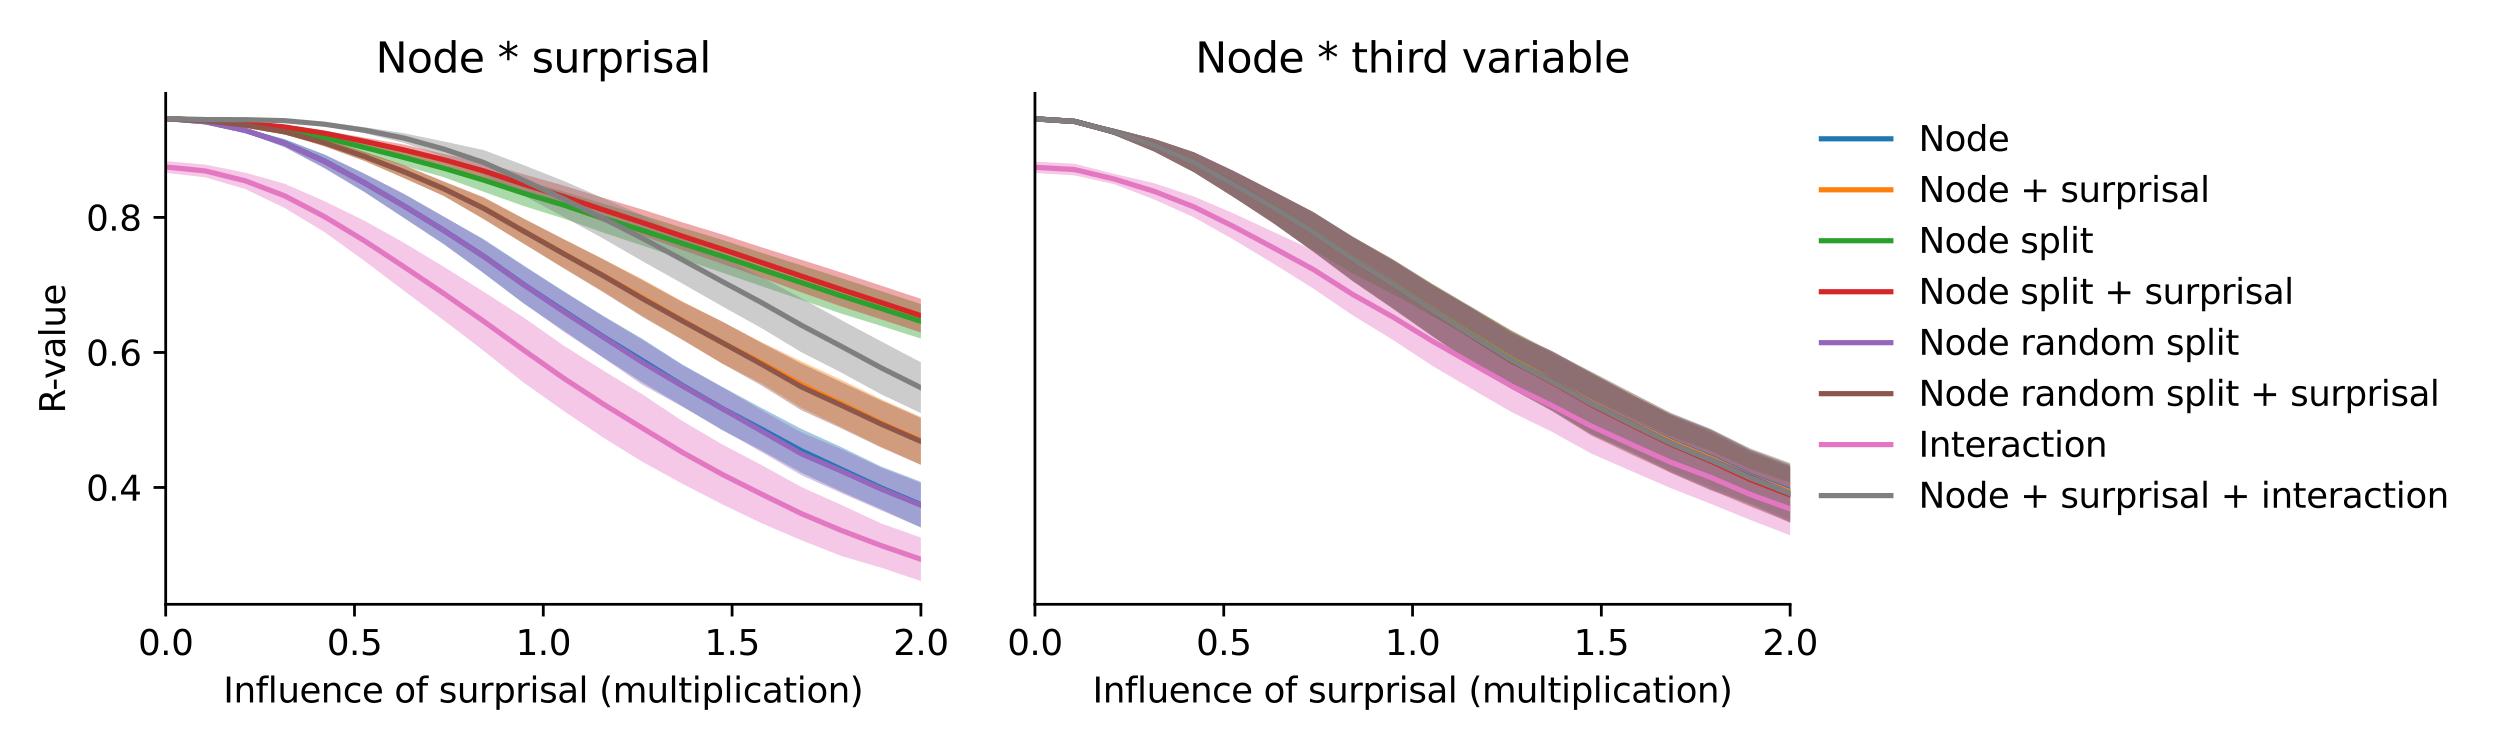 <?xml version="1.0" encoding="utf-8" standalone="no"?>
<!DOCTYPE svg PUBLIC "-//W3C//DTD SVG 1.1//EN"
  "http://www.w3.org/Graphics/SVG/1.1/DTD/svg11.dtd">
<svg xmlns:xlink="http://www.w3.org/1999/xlink" width="720pt" height="216pt" viewBox="0 0 720 216" xmlns="http://www.w3.org/2000/svg" version="1.1">
 <defs>
  <style type="text/css">*{stroke-linejoin: round; stroke-linecap: butt}</style>
 </defs>
 <g id="figure_1">
  <g id="patch_1">
   <path d="M 0 216 
L 720 216 
L 720 0 
L 0 0 
z
" style="fill: #ffffff"/>
  </g>
  <g id="axes_1">
   <g id="patch_2">
    <path d="M 47.72 174.04 
L 265.215 174.04 
L 265.215 26.88 
L 47.72 26.88 
z
" style="fill: #ffffff"/>
   </g>
   <g id="PolyCollection_1">
    <path d="M 47.72 33.569 
L 47.72 34.68 
L 59.167 35.55 
L 70.614 38.133 
L 82.061 42.4 
L 93.508 48.373 
L 104.956 55.27 
L 116.403 62.758 
L 127.85 70.281 
L 139.297 78.708 
L 150.744 87.369 
L 162.191 95.101 
L 173.638 102.91 
L 185.085 110.183 
L 196.532 117 
L 207.979 123.884 
L 219.427 129.781 
L 230.874 136.161 
L 242.321 141.571 
L 253.768 146.663 
L 265.215 151.927 
L 265.215 138.745 
L 265.215 138.745 
L 253.768 134.369 
L 242.321 128.771 
L 230.874 123.568 
L 219.427 117.55 
L 207.979 111.383 
L 196.532 104.992 
L 185.085 97.624 
L 173.638 90.904 
L 162.191 83.788 
L 150.744 76.39 
L 139.297 68.875 
L 127.85 62.45 
L 116.403 55.915 
L 104.956 50.02 
L 93.508 44.531 
L 82.061 40.119 
L 70.614 36.99 
L 59.167 34.574 
L 47.72 33.569 
z
" clip-path="url(#pae48735b3a)" style="fill: #1f77b4; fill-opacity: 0.4"/>
   </g>
   <g id="PolyCollection_2">
    <path d="M 47.72 33.577 
L 47.72 34.69 
L 59.167 35.281 
L 70.614 36.577 
L 82.061 38.618 
L 93.508 42.141 
L 104.956 46.322 
L 116.403 51.289 
L 127.85 56.446 
L 139.297 63.107 
L 150.744 70.079 
L 162.191 77.094 
L 173.638 83.94 
L 185.085 91.063 
L 196.532 97.778 
L 207.979 104.694 
L 219.427 110.517 
L 230.874 117.504 
L 242.321 123.081 
L 253.768 128.688 
L 265.215 133.812 
L 265.215 120.077 
L 265.215 120.077 
L 253.768 114.973 
L 242.321 109.417 
L 230.874 104.101 
L 219.427 98.568 
L 207.979 92.623 
L 196.532 86.775 
L 185.085 80.426 
L 173.638 74.587 
L 162.191 68.778 
L 150.744 62.917 
L 139.297 56.781 
L 127.85 52.298 
L 116.403 47.624 
L 104.956 43.735 
L 93.508 40.053 
L 82.061 37.35 
L 70.614 35.439 
L 59.167 34.233 
L 47.72 33.577 
z
" clip-path="url(#pae48735b3a)" style="fill: #ff7f0e; fill-opacity: 0.4"/>
   </g>
   <g id="PolyCollection_3">
    <path d="M 47.72 33.575 
L 47.72 34.696 
L 59.167 35.358 
L 70.614 36.383 
L 82.061 38.205 
L 93.508 40.675 
L 104.956 44.215 
L 116.403 47.762 
L 127.85 51.05 
L 139.297 55.234 
L 150.744 59.315 
L 162.191 62.897 
L 173.638 66.968 
L 185.085 70.776 
L 196.532 74.657 
L 207.979 78.513 
L 219.427 82.464 
L 230.874 86.38 
L 242.321 90.334 
L 253.768 93.861 
L 265.215 97.52 
L 265.215 87.56 
L 265.215 87.56 
L 253.768 83.841 
L 242.321 80.114 
L 230.874 76.451 
L 219.427 72.834 
L 207.979 69.056 
L 196.532 65.606 
L 185.085 61.979 
L 173.638 58.641 
L 162.191 55.131 
L 150.744 51.957 
L 139.297 48.507 
L 127.85 45.876 
L 116.403 42.966 
L 104.956 40.726 
L 93.508 38.644 
L 82.061 36.623 
L 70.614 35.462 
L 59.167 34.346 
L 47.72 33.575 
z
" clip-path="url(#pae48735b3a)" style="fill: #2ca02c; fill-opacity: 0.4"/>
   </g>
   <g id="PolyCollection_4">
    <path d="M 47.72 33.583 
L 47.72 34.706 
L 59.167 35.25 
L 70.614 35.94 
L 82.061 37.14 
L 93.508 39.122 
L 104.956 41.804 
L 116.403 44.79 
L 127.85 47.67 
L 139.297 51.702 
L 150.744 55.944 
L 162.191 59.717 
L 173.638 63.842 
L 185.085 67.909 
L 196.532 72.021 
L 207.979 76.001 
L 219.427 80.011 
L 230.874 84.239 
L 242.321 88.279 
L 253.768 91.995 
L 265.215 95.769 
L 265.215 86.061 
L 265.215 86.061 
L 253.768 82.256 
L 242.321 78.485 
L 230.874 74.841 
L 219.427 71.26 
L 207.979 67.517 
L 196.532 64.039 
L 185.085 60.365 
L 173.638 56.958 
L 162.191 53.422 
L 150.744 50.177 
L 139.297 46.758 
L 127.85 44.358 
L 116.403 41.628 
L 104.956 39.642 
L 93.508 37.636 
L 82.061 35.997 
L 70.614 35.02 
L 59.167 34.201 
L 47.72 33.583 
z
" clip-path="url(#pae48735b3a)" style="fill: #d62728; fill-opacity: 0.4"/>
   </g>
   <g id="PolyCollection_5">
    <path d="M 47.72 33.579 
L 47.72 34.686 
L 59.167 35.566 
L 70.614 38.141 
L 82.061 42.415 
L 93.508 48.552 
L 104.956 55.305 
L 116.403 62.861 
L 127.85 70.405 
L 139.297 78.62 
L 150.744 87.26 
L 162.191 95.436 
L 173.638 102.999 
L 185.085 110.872 
L 196.532 117.144 
L 207.979 123.756 
L 219.427 130.264 
L 230.874 136.886 
L 242.321 142.015 
L 253.768 147.011 
L 265.215 151.894 
L 265.215 139.11 
L 265.215 139.11 
L 253.768 134.683 
L 242.321 129.351 
L 230.874 124.576 
L 219.427 118.18 
L 207.979 111.51 
L 196.532 105.17 
L 185.085 97.919 
L 173.638 91.086 
L 162.191 83.899 
L 150.744 76.628 
L 139.297 69.095 
L 127.85 62.37 
L 116.403 55.862 
L 104.956 50.032 
L 93.508 44.582 
L 82.061 40.146 
L 70.614 36.989 
L 59.167 34.61 
L 47.72 33.579 
z
" clip-path="url(#pae48735b3a)" style="fill: #9467bd; fill-opacity: 0.4"/>
   </g>
   <g id="PolyCollection_6">
    <path d="M 47.72 33.588 
L 47.72 34.697 
L 59.167 35.294 
L 70.614 36.59 
L 82.061 38.619 
L 93.508 42.208 
L 104.956 46.359 
L 116.403 51.35 
L 127.85 56.466 
L 139.297 63.118 
L 150.744 70.181 
L 162.191 77.193 
L 173.638 84.119 
L 185.085 91.32 
L 196.532 97.889 
L 207.979 104.716 
L 219.427 111.1 
L 230.874 118.2 
L 242.321 123.402 
L 253.768 128.909 
L 265.215 133.899 
L 265.215 120.368 
L 265.215 120.368 
L 253.768 115.362 
L 242.321 110.078 
L 230.874 104.741 
L 219.427 98.805 
L 207.979 92.603 
L 196.532 86.989 
L 185.085 80.738 
L 173.638 74.626 
L 162.191 68.833 
L 150.744 62.933 
L 139.297 56.898 
L 127.85 52.297 
L 116.403 47.604 
L 104.956 43.755 
L 93.508 40.079 
L 82.061 37.367 
L 70.614 35.467 
L 59.167 34.266 
L 47.72 33.588 
z
" clip-path="url(#pae48735b3a)" style="fill: #8c564b; fill-opacity: 0.4"/>
   </g>
   <g id="PolyCollection_7">
    <path d="M 47.72 46.407 
L 47.72 49.78 
L 59.167 51.086 
L 70.614 54.43 
L 82.061 59.943 
L 93.508 66.881 
L 104.956 75.13 
L 116.403 83.79 
L 127.85 92.278 
L 139.297 101.029 
L 150.744 110.139 
L 162.191 118.245 
L 173.638 125.959 
L 185.085 133.054 
L 196.532 139.325 
L 207.979 145.233 
L 219.427 150.73 
L 230.874 155.634 
L 242.321 160.133 
L 253.768 163.499 
L 265.215 167.351 
L 265.215 154.818 
L 265.215 154.818 
L 253.768 150.757 
L 242.321 145.426 
L 230.874 140.296 
L 219.427 133.995 
L 207.979 127.984 
L 196.532 121.259 
L 185.085 113.618 
L 173.638 106.66 
L 162.191 99.43 
L 150.744 91.412 
L 139.297 84.018 
L 127.85 76.859 
L 116.403 69.963 
L 104.956 63.571 
L 93.508 57.972 
L 82.061 52.951 
L 70.614 49.727 
L 59.167 47.413 
L 47.72 46.407 
z
" clip-path="url(#pae48735b3a)" style="fill: #e377c2; fill-opacity: 0.4"/>
   </g>
   <g id="PolyCollection_8">
    <path d="M 47.72 33.595 
L 47.72 34.701 
L 59.167 34.976 
L 70.614 34.908 
L 82.061 35.195 
L 93.508 36.334 
L 104.956 38.378 
L 116.403 41.176 
L 127.85 45.166 
L 139.297 50.408 
L 150.744 56.31 
L 162.191 62.387 
L 173.638 68.656 
L 185.085 75.27 
L 196.532 81.672 
L 207.979 88.203 
L 219.427 94.577 
L 230.874 101.491 
L 242.321 107.322 
L 253.768 113.564 
L 265.215 118.981 
L 265.215 104.346 
L 265.215 104.346 
L 253.768 98.31 
L 242.321 92.203 
L 230.874 85.927 
L 219.427 79.836 
L 207.979 73.927 
L 196.532 67.951 
L 185.085 62.075 
L 173.638 57.029 
L 162.191 52.048 
L 150.744 47.528 
L 139.297 43.222 
L 127.85 40.747 
L 116.403 38.386 
L 104.956 36.621 
L 93.508 35.223 
L 82.061 34.325 
L 70.614 34.024 
L 59.167 33.904 
L 47.72 33.595 
z
" clip-path="url(#pae48735b3a)" style="fill: #7f7f7f; fill-opacity: 0.4"/>
   </g>
   <g id="matplotlib.axis_1">
    <g id="xtick_1">
     <g id="line2d_1">
      <defs>
       <path id="mc4e6b51b2f" d="M 0 0 
L 0 3.5 
" style="stroke: #000000; stroke-width: 0.8"/>
      </defs>
      <g>
       <use xlink:href="#mc4e6b51b2f" x="47.72" y="174.04" style="stroke: #000000; stroke-width: 0.8"/>
      </g>
     </g>
     <g id="text_1">
      <!-- 0.0 -->
      <g transform="translate(39.768 188.638)scale(0.1 -0.1)">
       <defs>
        <path id="DejaVuSans-30" d="M 2034 4250 
Q 1547 4250 1301 3770 
Q 1056 3291 1056 2328 
Q 1056 1369 1301 889 
Q 1547 409 2034 409 
Q 2525 409 2770 889 
Q 3016 1369 3016 2328 
Q 3016 3291 2770 3770 
Q 2525 4250 2034 4250 
z
M 2034 4750 
Q 2819 4750 3233 4129 
Q 3647 3509 3647 2328 
Q 3647 1150 3233 529 
Q 2819 -91 2034 -91 
Q 1250 -91 836 529 
Q 422 1150 422 2328 
Q 422 3509 836 4129 
Q 1250 4750 2034 4750 
z
" transform="scale(0.016)"/>
        <path id="DejaVuSans-2e" d="M 684 794 
L 1344 794 
L 1344 0 
L 684 0 
L 684 794 
z
" transform="scale(0.016)"/>
       </defs>
       <use xlink:href="#DejaVuSans-30"/>
       <use xlink:href="#DejaVuSans-2e" x="63.623"/>
       <use xlink:href="#DejaVuSans-30" x="95.41"/>
      </g>
     </g>
    </g>
    <g id="xtick_2">
     <g id="line2d_2">
      <g>
       <use xlink:href="#mc4e6b51b2f" x="102.094" y="174.04" style="stroke: #000000; stroke-width: 0.8"/>
      </g>
     </g>
     <g id="text_2">
      <!-- 0.5 -->
      <g transform="translate(94.142 188.638)scale(0.1 -0.1)">
       <defs>
        <path id="DejaVuSans-35" d="M 691 4666 
L 3169 4666 
L 3169 4134 
L 1269 4134 
L 1269 2991 
Q 1406 3038 1543 3061 
Q 1681 3084 1819 3084 
Q 2600 3084 3056 2656 
Q 3513 2228 3513 1497 
Q 3513 744 3044 326 
Q 2575 -91 1722 -91 
Q 1428 -91 1123 -41 
Q 819 9 494 109 
L 494 744 
Q 775 591 1075 516 
Q 1375 441 1709 441 
Q 2250 441 2565 725 
Q 2881 1009 2881 1497 
Q 2881 1984 2565 2268 
Q 2250 2553 1709 2553 
Q 1456 2553 1204 2497 
Q 953 2441 691 2322 
L 691 4666 
z
" transform="scale(0.016)"/>
       </defs>
       <use xlink:href="#DejaVuSans-30"/>
       <use xlink:href="#DejaVuSans-2e" x="63.623"/>
       <use xlink:href="#DejaVuSans-35" x="95.41"/>
      </g>
     </g>
    </g>
    <g id="xtick_3">
     <g id="line2d_3">
      <g>
       <use xlink:href="#mc4e6b51b2f" x="156.468" y="174.04" style="stroke: #000000; stroke-width: 0.8"/>
      </g>
     </g>
     <g id="text_3">
      <!-- 1.0 -->
      <g transform="translate(148.516 188.638)scale(0.1 -0.1)">
       <defs>
        <path id="DejaVuSans-31" d="M 794 531 
L 1825 531 
L 1825 4091 
L 703 3866 
L 703 4441 
L 1819 4666 
L 2450 4666 
L 2450 531 
L 3481 531 
L 3481 0 
L 794 0 
L 794 531 
z
" transform="scale(0.016)"/>
       </defs>
       <use xlink:href="#DejaVuSans-31"/>
       <use xlink:href="#DejaVuSans-2e" x="63.623"/>
       <use xlink:href="#DejaVuSans-30" x="95.41"/>
      </g>
     </g>
    </g>
    <g id="xtick_4">
     <g id="line2d_4">
      <g>
       <use xlink:href="#mc4e6b51b2f" x="210.841" y="174.04" style="stroke: #000000; stroke-width: 0.8"/>
      </g>
     </g>
     <g id="text_4">
      <!-- 1.5 -->
      <g transform="translate(202.89 188.638)scale(0.1 -0.1)">
       <use xlink:href="#DejaVuSans-31"/>
       <use xlink:href="#DejaVuSans-2e" x="63.623"/>
       <use xlink:href="#DejaVuSans-35" x="95.41"/>
      </g>
     </g>
    </g>
    <g id="xtick_5">
     <g id="line2d_5">
      <g>
       <use xlink:href="#mc4e6b51b2f" x="265.215" y="174.04" style="stroke: #000000; stroke-width: 0.8"/>
      </g>
     </g>
     <g id="text_5">
      <!-- 2.0 -->
      <g transform="translate(257.263 188.638)scale(0.1 -0.1)">
       <defs>
        <path id="DejaVuSans-32" d="M 1228 531 
L 3431 531 
L 3431 0 
L 469 0 
L 469 531 
Q 828 903 1448 1529 
Q 2069 2156 2228 2338 
Q 2531 2678 2651 2914 
Q 2772 3150 2772 3378 
Q 2772 3750 2511 3984 
Q 2250 4219 1831 4219 
Q 1534 4219 1204 4116 
Q 875 4013 500 3803 
L 500 4441 
Q 881 4594 1212 4672 
Q 1544 4750 1819 4750 
Q 2544 4750 2975 4387 
Q 3406 4025 3406 3419 
Q 3406 3131 3298 2873 
Q 3191 2616 2906 2266 
Q 2828 2175 2409 1742 
Q 1991 1309 1228 531 
z
" transform="scale(0.016)"/>
       </defs>
       <use xlink:href="#DejaVuSans-32"/>
       <use xlink:href="#DejaVuSans-2e" x="63.623"/>
       <use xlink:href="#DejaVuSans-30" x="95.41"/>
      </g>
     </g>
    </g>
    <g id="text_6">
     <!-- Influence of surprisal (multiplication) -->
     <g transform="translate(64.321 202.317)scale(0.1 -0.1)">
      <defs>
       <path id="DejaVuSans-49" d="M 628 4666 
L 1259 4666 
L 1259 0 
L 628 0 
L 628 4666 
z
" transform="scale(0.016)"/>
       <path id="DejaVuSans-6e" d="M 3513 2113 
L 3513 0 
L 2938 0 
L 2938 2094 
Q 2938 2591 2744 2837 
Q 2550 3084 2163 3084 
Q 1697 3084 1428 2787 
Q 1159 2491 1159 1978 
L 1159 0 
L 581 0 
L 581 3500 
L 1159 3500 
L 1159 2956 
Q 1366 3272 1645 3428 
Q 1925 3584 2291 3584 
Q 2894 3584 3203 3211 
Q 3513 2838 3513 2113 
z
" transform="scale(0.016)"/>
       <path id="DejaVuSans-66" d="M 2375 4863 
L 2375 4384 
L 1825 4384 
Q 1516 4384 1395 4259 
Q 1275 4134 1275 3809 
L 1275 3500 
L 2222 3500 
L 2222 3053 
L 1275 3053 
L 1275 0 
L 697 0 
L 697 3053 
L 147 3053 
L 147 3500 
L 697 3500 
L 697 3744 
Q 697 4328 969 4595 
Q 1241 4863 1831 4863 
L 2375 4863 
z
" transform="scale(0.016)"/>
       <path id="DejaVuSans-6c" d="M 603 4863 
L 1178 4863 
L 1178 0 
L 603 0 
L 603 4863 
z
" transform="scale(0.016)"/>
       <path id="DejaVuSans-75" d="M 544 1381 
L 544 3500 
L 1119 3500 
L 1119 1403 
Q 1119 906 1312 657 
Q 1506 409 1894 409 
Q 2359 409 2629 706 
Q 2900 1003 2900 1516 
L 2900 3500 
L 3475 3500 
L 3475 0 
L 2900 0 
L 2900 538 
Q 2691 219 2414 64 
Q 2138 -91 1772 -91 
Q 1169 -91 856 284 
Q 544 659 544 1381 
z
M 1991 3584 
L 1991 3584 
z
" transform="scale(0.016)"/>
       <path id="DejaVuSans-65" d="M 3597 1894 
L 3597 1613 
L 953 1613 
Q 991 1019 1311 708 
Q 1631 397 2203 397 
Q 2534 397 2845 478 
Q 3156 559 3463 722 
L 3463 178 
Q 3153 47 2828 -22 
Q 2503 -91 2169 -91 
Q 1331 -91 842 396 
Q 353 884 353 1716 
Q 353 2575 817 3079 
Q 1281 3584 2069 3584 
Q 2775 3584 3186 3129 
Q 3597 2675 3597 1894 
z
M 3022 2063 
Q 3016 2534 2758 2815 
Q 2500 3097 2075 3097 
Q 1594 3097 1305 2825 
Q 1016 2553 972 2059 
L 3022 2063 
z
" transform="scale(0.016)"/>
       <path id="DejaVuSans-63" d="M 3122 3366 
L 3122 2828 
Q 2878 2963 2633 3030 
Q 2388 3097 2138 3097 
Q 1578 3097 1268 2742 
Q 959 2388 959 1747 
Q 959 1106 1268 751 
Q 1578 397 2138 397 
Q 2388 397 2633 464 
Q 2878 531 3122 666 
L 3122 134 
Q 2881 22 2623 -34 
Q 2366 -91 2075 -91 
Q 1284 -91 818 406 
Q 353 903 353 1747 
Q 353 2603 823 3093 
Q 1294 3584 2113 3584 
Q 2378 3584 2631 3529 
Q 2884 3475 3122 3366 
z
" transform="scale(0.016)"/>
       <path id="DejaVuSans-20" transform="scale(0.016)"/>
       <path id="DejaVuSans-6f" d="M 1959 3097 
Q 1497 3097 1228 2736 
Q 959 2375 959 1747 
Q 959 1119 1226 758 
Q 1494 397 1959 397 
Q 2419 397 2687 759 
Q 2956 1122 2956 1747 
Q 2956 2369 2687 2733 
Q 2419 3097 1959 3097 
z
M 1959 3584 
Q 2709 3584 3137 3096 
Q 3566 2609 3566 1747 
Q 3566 888 3137 398 
Q 2709 -91 1959 -91 
Q 1206 -91 779 398 
Q 353 888 353 1747 
Q 353 2609 779 3096 
Q 1206 3584 1959 3584 
z
" transform="scale(0.016)"/>
       <path id="DejaVuSans-73" d="M 2834 3397 
L 2834 2853 
Q 2591 2978 2328 3040 
Q 2066 3103 1784 3103 
Q 1356 3103 1142 2972 
Q 928 2841 928 2578 
Q 928 2378 1081 2264 
Q 1234 2150 1697 2047 
L 1894 2003 
Q 2506 1872 2764 1633 
Q 3022 1394 3022 966 
Q 3022 478 2636 193 
Q 2250 -91 1575 -91 
Q 1294 -91 989 -36 
Q 684 19 347 128 
L 347 722 
Q 666 556 975 473 
Q 1284 391 1588 391 
Q 1994 391 2212 530 
Q 2431 669 2431 922 
Q 2431 1156 2273 1281 
Q 2116 1406 1581 1522 
L 1381 1569 
Q 847 1681 609 1914 
Q 372 2147 372 2553 
Q 372 3047 722 3315 
Q 1072 3584 1716 3584 
Q 2034 3584 2315 3537 
Q 2597 3491 2834 3397 
z
" transform="scale(0.016)"/>
       <path id="DejaVuSans-72" d="M 2631 2963 
Q 2534 3019 2420 3045 
Q 2306 3072 2169 3072 
Q 1681 3072 1420 2755 
Q 1159 2438 1159 1844 
L 1159 0 
L 581 0 
L 581 3500 
L 1159 3500 
L 1159 2956 
Q 1341 3275 1631 3429 
Q 1922 3584 2338 3584 
Q 2397 3584 2469 3576 
Q 2541 3569 2628 3553 
L 2631 2963 
z
" transform="scale(0.016)"/>
       <path id="DejaVuSans-70" d="M 1159 525 
L 1159 -1331 
L 581 -1331 
L 581 3500 
L 1159 3500 
L 1159 2969 
Q 1341 3281 1617 3432 
Q 1894 3584 2278 3584 
Q 2916 3584 3314 3078 
Q 3713 2572 3713 1747 
Q 3713 922 3314 415 
Q 2916 -91 2278 -91 
Q 1894 -91 1617 61 
Q 1341 213 1159 525 
z
M 3116 1747 
Q 3116 2381 2855 2742 
Q 2594 3103 2138 3103 
Q 1681 3103 1420 2742 
Q 1159 2381 1159 1747 
Q 1159 1113 1420 752 
Q 1681 391 2138 391 
Q 2594 391 2855 752 
Q 3116 1113 3116 1747 
z
" transform="scale(0.016)"/>
       <path id="DejaVuSans-69" d="M 603 3500 
L 1178 3500 
L 1178 0 
L 603 0 
L 603 3500 
z
M 603 4863 
L 1178 4863 
L 1178 4134 
L 603 4134 
L 603 4863 
z
" transform="scale(0.016)"/>
       <path id="DejaVuSans-61" d="M 2194 1759 
Q 1497 1759 1228 1600 
Q 959 1441 959 1056 
Q 959 750 1161 570 
Q 1363 391 1709 391 
Q 2188 391 2477 730 
Q 2766 1069 2766 1631 
L 2766 1759 
L 2194 1759 
z
M 3341 1997 
L 3341 0 
L 2766 0 
L 2766 531 
Q 2569 213 2275 61 
Q 1981 -91 1556 -91 
Q 1019 -91 701 211 
Q 384 513 384 1019 
Q 384 1609 779 1909 
Q 1175 2209 1959 2209 
L 2766 2209 
L 2766 2266 
Q 2766 2663 2505 2880 
Q 2244 3097 1772 3097 
Q 1472 3097 1187 3025 
Q 903 2953 641 2809 
L 641 3341 
Q 956 3463 1253 3523 
Q 1550 3584 1831 3584 
Q 2591 3584 2966 3190 
Q 3341 2797 3341 1997 
z
" transform="scale(0.016)"/>
       <path id="DejaVuSans-28" d="M 1984 4856 
Q 1566 4138 1362 3434 
Q 1159 2731 1159 2009 
Q 1159 1288 1364 580 
Q 1569 -128 1984 -844 
L 1484 -844 
Q 1016 -109 783 600 
Q 550 1309 550 2009 
Q 550 2706 781 3412 
Q 1013 4119 1484 4856 
L 1984 4856 
z
" transform="scale(0.016)"/>
       <path id="DejaVuSans-6d" d="M 3328 2828 
Q 3544 3216 3844 3400 
Q 4144 3584 4550 3584 
Q 5097 3584 5394 3201 
Q 5691 2819 5691 2113 
L 5691 0 
L 5113 0 
L 5113 2094 
Q 5113 2597 4934 2840 
Q 4756 3084 4391 3084 
Q 3944 3084 3684 2787 
Q 3425 2491 3425 1978 
L 3425 0 
L 2847 0 
L 2847 2094 
Q 2847 2600 2669 2842 
Q 2491 3084 2119 3084 
Q 1678 3084 1418 2786 
Q 1159 2488 1159 1978 
L 1159 0 
L 581 0 
L 581 3500 
L 1159 3500 
L 1159 2956 
Q 1356 3278 1631 3431 
Q 1906 3584 2284 3584 
Q 2666 3584 2933 3390 
Q 3200 3197 3328 2828 
z
" transform="scale(0.016)"/>
       <path id="DejaVuSans-74" d="M 1172 4494 
L 1172 3500 
L 2356 3500 
L 2356 3053 
L 1172 3053 
L 1172 1153 
Q 1172 725 1289 603 
Q 1406 481 1766 481 
L 2356 481 
L 2356 0 
L 1766 0 
Q 1100 0 847 248 
Q 594 497 594 1153 
L 594 3053 
L 172 3053 
L 172 3500 
L 594 3500 
L 594 4494 
L 1172 4494 
z
" transform="scale(0.016)"/>
       <path id="DejaVuSans-29" d="M 513 4856 
L 1013 4856 
Q 1481 4119 1714 3412 
Q 1947 2706 1947 2009 
Q 1947 1309 1714 600 
Q 1481 -109 1013 -844 
L 513 -844 
Q 928 -128 1133 580 
Q 1338 1288 1338 2009 
Q 1338 2731 1133 3434 
Q 928 4138 513 4856 
z
" transform="scale(0.016)"/>
      </defs>
      <use xlink:href="#DejaVuSans-49"/>
      <use xlink:href="#DejaVuSans-6e" x="29.492"/>
      <use xlink:href="#DejaVuSans-66" x="92.871"/>
      <use xlink:href="#DejaVuSans-6c" x="128.076"/>
      <use xlink:href="#DejaVuSans-75" x="155.859"/>
      <use xlink:href="#DejaVuSans-65" x="219.238"/>
      <use xlink:href="#DejaVuSans-6e" x="280.762"/>
      <use xlink:href="#DejaVuSans-63" x="344.141"/>
      <use xlink:href="#DejaVuSans-65" x="399.121"/>
      <use xlink:href="#DejaVuSans-20" x="460.645"/>
      <use xlink:href="#DejaVuSans-6f" x="492.432"/>
      <use xlink:href="#DejaVuSans-66" x="553.613"/>
      <use xlink:href="#DejaVuSans-20" x="588.818"/>
      <use xlink:href="#DejaVuSans-73" x="620.605"/>
      <use xlink:href="#DejaVuSans-75" x="672.705"/>
      <use xlink:href="#DejaVuSans-72" x="736.084"/>
      <use xlink:href="#DejaVuSans-70" x="777.197"/>
      <use xlink:href="#DejaVuSans-72" x="840.674"/>
      <use xlink:href="#DejaVuSans-69" x="881.787"/>
      <use xlink:href="#DejaVuSans-73" x="909.57"/>
      <use xlink:href="#DejaVuSans-61" x="961.67"/>
      <use xlink:href="#DejaVuSans-6c" x="1022.949"/>
      <use xlink:href="#DejaVuSans-20" x="1050.732"/>
      <use xlink:href="#DejaVuSans-28" x="1082.52"/>
      <use xlink:href="#DejaVuSans-6d" x="1121.533"/>
      <use xlink:href="#DejaVuSans-75" x="1218.945"/>
      <use xlink:href="#DejaVuSans-6c" x="1282.324"/>
      <use xlink:href="#DejaVuSans-74" x="1310.107"/>
      <use xlink:href="#DejaVuSans-69" x="1349.316"/>
      <use xlink:href="#DejaVuSans-70" x="1377.1"/>
      <use xlink:href="#DejaVuSans-6c" x="1440.576"/>
      <use xlink:href="#DejaVuSans-69" x="1468.359"/>
      <use xlink:href="#DejaVuSans-63" x="1496.143"/>
      <use xlink:href="#DejaVuSans-61" x="1551.123"/>
      <use xlink:href="#DejaVuSans-74" x="1612.402"/>
      <use xlink:href="#DejaVuSans-69" x="1651.611"/>
      <use xlink:href="#DejaVuSans-6f" x="1679.395"/>
      <use xlink:href="#DejaVuSans-6e" x="1740.576"/>
      <use xlink:href="#DejaVuSans-29" x="1803.955"/>
     </g>
    </g>
   </g>
   <g id="matplotlib.axis_2">
    <g id="ytick_1">
     <g id="line2d_6">
      <defs>
       <path id="m0248403186" d="M 0 0 
L -3.5 0 
" style="stroke: #000000; stroke-width: 0.8"/>
      </defs>
      <g>
       <use xlink:href="#m0248403186" x="47.72" y="140.391" style="stroke: #000000; stroke-width: 0.8"/>
      </g>
     </g>
     <g id="text_7">
      <!-- 0.4 -->
      <g transform="translate(24.817 144.19)scale(0.1 -0.1)">
       <defs>
        <path id="DejaVuSans-34" d="M 2419 4116 
L 825 1625 
L 2419 1625 
L 2419 4116 
z
M 2253 4666 
L 3047 4666 
L 3047 1625 
L 3713 1625 
L 3713 1100 
L 3047 1100 
L 3047 0 
L 2419 0 
L 2419 1100 
L 313 1100 
L 313 1709 
L 2253 4666 
z
" transform="scale(0.016)"/>
       </defs>
       <use xlink:href="#DejaVuSans-30"/>
       <use xlink:href="#DejaVuSans-2e" x="63.623"/>
       <use xlink:href="#DejaVuSans-34" x="95.41"/>
      </g>
     </g>
    </g>
    <g id="ytick_2">
     <g id="line2d_7">
      <g>
       <use xlink:href="#m0248403186" x="47.72" y="101.504" style="stroke: #000000; stroke-width: 0.8"/>
      </g>
     </g>
     <g id="text_8">
      <!-- 0.6 -->
      <g transform="translate(24.817 105.304)scale(0.1 -0.1)">
       <defs>
        <path id="DejaVuSans-36" d="M 2113 2584 
Q 1688 2584 1439 2293 
Q 1191 2003 1191 1497 
Q 1191 994 1439 701 
Q 1688 409 2113 409 
Q 2538 409 2786 701 
Q 3034 994 3034 1497 
Q 3034 2003 2786 2293 
Q 2538 2584 2113 2584 
z
M 3366 4563 
L 3366 3988 
Q 3128 4100 2886 4159 
Q 2644 4219 2406 4219 
Q 1781 4219 1451 3797 
Q 1122 3375 1075 2522 
Q 1259 2794 1537 2939 
Q 1816 3084 2150 3084 
Q 2853 3084 3261 2657 
Q 3669 2231 3669 1497 
Q 3669 778 3244 343 
Q 2819 -91 2113 -91 
Q 1303 -91 875 529 
Q 447 1150 447 2328 
Q 447 3434 972 4092 
Q 1497 4750 2381 4750 
Q 2619 4750 2861 4703 
Q 3103 4656 3366 4563 
z
" transform="scale(0.016)"/>
       </defs>
       <use xlink:href="#DejaVuSans-30"/>
       <use xlink:href="#DejaVuSans-2e" x="63.623"/>
       <use xlink:href="#DejaVuSans-36" x="95.41"/>
      </g>
     </g>
    </g>
    <g id="ytick_3">
     <g id="line2d_8">
      <g>
       <use xlink:href="#m0248403186" x="47.72" y="62.618" style="stroke: #000000; stroke-width: 0.8"/>
      </g>
     </g>
     <g id="text_9">
      <!-- 0.8 -->
      <g transform="translate(24.817 66.417)scale(0.1 -0.1)">
       <defs>
        <path id="DejaVuSans-38" d="M 2034 2216 
Q 1584 2216 1326 1975 
Q 1069 1734 1069 1313 
Q 1069 891 1326 650 
Q 1584 409 2034 409 
Q 2484 409 2743 651 
Q 3003 894 3003 1313 
Q 3003 1734 2745 1975 
Q 2488 2216 2034 2216 
z
M 1403 2484 
Q 997 2584 770 2862 
Q 544 3141 544 3541 
Q 544 4100 942 4425 
Q 1341 4750 2034 4750 
Q 2731 4750 3128 4425 
Q 3525 4100 3525 3541 
Q 3525 3141 3298 2862 
Q 3072 2584 2669 2484 
Q 3125 2378 3379 2068 
Q 3634 1759 3634 1313 
Q 3634 634 3220 271 
Q 2806 -91 2034 -91 
Q 1263 -91 848 271 
Q 434 634 434 1313 
Q 434 1759 690 2068 
Q 947 2378 1403 2484 
z
M 1172 3481 
Q 1172 3119 1398 2916 
Q 1625 2713 2034 2713 
Q 2441 2713 2670 2916 
Q 2900 3119 2900 3481 
Q 2900 3844 2670 4047 
Q 2441 4250 2034 4250 
Q 1625 4250 1398 4047 
Q 1172 3844 1172 3481 
z
" transform="scale(0.016)"/>
       </defs>
       <use xlink:href="#DejaVuSans-30"/>
       <use xlink:href="#DejaVuSans-2e" x="63.623"/>
       <use xlink:href="#DejaVuSans-38" x="95.41"/>
      </g>
     </g>
    </g>
    <g id="text_10">
     <!-- R-value -->
     <g transform="translate(18.737 119.065)rotate(-90)scale(0.1 -0.1)">
      <defs>
       <path id="DejaVuSans-52" d="M 2841 2188 
Q 3044 2119 3236 1894 
Q 3428 1669 3622 1275 
L 4263 0 
L 3584 0 
L 2988 1197 
Q 2756 1666 2539 1819 
Q 2322 1972 1947 1972 
L 1259 1972 
L 1259 0 
L 628 0 
L 628 4666 
L 2053 4666 
Q 2853 4666 3247 4331 
Q 3641 3997 3641 3322 
Q 3641 2881 3436 2590 
Q 3231 2300 2841 2188 
z
M 1259 4147 
L 1259 2491 
L 2053 2491 
Q 2509 2491 2742 2702 
Q 2975 2913 2975 3322 
Q 2975 3731 2742 3939 
Q 2509 4147 2053 4147 
L 1259 4147 
z
" transform="scale(0.016)"/>
       <path id="DejaVuSans-2d" d="M 313 2009 
L 1997 2009 
L 1997 1497 
L 313 1497 
L 313 2009 
z
" transform="scale(0.016)"/>
       <path id="DejaVuSans-76" d="M 191 3500 
L 800 3500 
L 1894 563 
L 2988 3500 
L 3597 3500 
L 2284 0 
L 1503 0 
L 191 3500 
z
" transform="scale(0.016)"/>
      </defs>
      <use xlink:href="#DejaVuSans-52"/>
      <use xlink:href="#DejaVuSans-2d" x="65.482"/>
      <use xlink:href="#DejaVuSans-76" x="98.941"/>
      <use xlink:href="#DejaVuSans-61" x="158.121"/>
      <use xlink:href="#DejaVuSans-6c" x="219.4"/>
      <use xlink:href="#DejaVuSans-75" x="247.184"/>
      <use xlink:href="#DejaVuSans-65" x="310.562"/>
     </g>
    </g>
   </g>
   <g id="line2d_9">
    <path d="M 47.72 34.124 
L 59.167 35.062 
L 70.614 37.561 
L 82.061 41.259 
L 93.508 46.452 
L 104.956 52.645 
L 116.403 59.336 
L 127.85 66.366 
L 139.297 73.791 
L 150.744 81.879 
L 162.191 89.445 
L 173.638 96.907 
L 185.085 103.904 
L 196.532 110.996 
L 207.979 117.633 
L 219.427 123.666 
L 230.874 129.864 
L 242.321 135.171 
L 253.768 140.516 
L 265.215 145.336 
" clip-path="url(#pae48735b3a)" style="fill: none; stroke: #1f77b4; stroke-width: 1.5; stroke-linecap: square"/>
   </g>
   <g id="line2d_10">
    <path d="M 47.72 34.133 
L 59.167 34.757 
L 70.614 36.008 
L 82.061 37.984 
L 93.508 41.097 
L 104.956 45.028 
L 116.403 49.457 
L 127.85 54.372 
L 139.297 59.944 
L 150.744 66.498 
L 162.191 72.936 
L 173.638 79.264 
L 185.085 85.745 
L 196.532 92.277 
L 207.979 98.659 
L 219.427 104.542 
L 230.874 110.802 
L 242.321 116.249 
L 253.768 121.831 
L 265.215 126.944 
" clip-path="url(#pae48735b3a)" style="fill: none; stroke: #ff7f0e; stroke-width: 1.5; stroke-linecap: square"/>
   </g>
   <g id="line2d_11">
    <path d="M 47.72 34.136 
L 59.167 34.852 
L 70.614 35.922 
L 82.061 37.414 
L 93.508 39.66 
L 104.956 42.47 
L 116.403 45.364 
L 127.85 48.463 
L 139.297 51.87 
L 150.744 55.636 
L 162.191 59.014 
L 173.638 62.805 
L 185.085 66.378 
L 196.532 70.132 
L 207.979 73.785 
L 219.427 77.649 
L 230.874 81.415 
L 242.321 85.224 
L 253.768 88.851 
L 265.215 92.54 
" clip-path="url(#pae48735b3a)" style="fill: none; stroke: #2ca02c; stroke-width: 1.5; stroke-linecap: square"/>
   </g>
   <g id="line2d_12">
    <path d="M 47.72 34.145 
L 59.167 34.725 
L 70.614 35.48 
L 82.061 36.569 
L 93.508 38.379 
L 104.956 40.723 
L 116.403 43.209 
L 127.85 46.014 
L 139.297 49.23 
L 150.744 53.061 
L 162.191 56.569 
L 173.638 60.4 
L 185.085 64.137 
L 196.532 68.03 
L 207.979 71.759 
L 219.427 75.635 
L 230.874 79.54 
L 242.321 83.382 
L 253.768 87.125 
L 265.215 90.915 
" clip-path="url(#pae48735b3a)" style="fill: none; stroke: #d62728; stroke-width: 1.5; stroke-linecap: square"/>
   </g>
   <g id="line2d_13">
    <path d="M 47.72 34.133 
L 59.167 35.088 
L 70.614 37.565 
L 82.061 41.281 
L 93.508 46.567 
L 104.956 52.668 
L 116.403 59.361 
L 127.85 66.388 
L 139.297 73.858 
L 150.744 81.944 
L 162.191 89.667 
L 173.638 97.042 
L 185.085 104.396 
L 196.532 111.157 
L 207.979 117.633 
L 219.427 124.222 
L 230.874 130.731 
L 242.321 135.683 
L 253.768 140.847 
L 265.215 145.502 
" clip-path="url(#pae48735b3a)" style="fill: none; stroke: #9467bd; stroke-width: 1.5; stroke-linecap: square"/>
   </g>
   <g id="line2d_14">
    <path d="M 47.72 34.142 
L 59.167 34.78 
L 70.614 36.028 
L 82.061 37.993 
L 93.508 41.144 
L 104.956 45.057 
L 116.403 49.477 
L 127.85 54.381 
L 139.297 60.008 
L 150.744 66.557 
L 162.191 73.013 
L 173.638 79.372 
L 185.085 86.029 
L 196.532 92.439 
L 207.979 98.66 
L 219.427 104.952 
L 230.874 111.471 
L 242.321 116.74 
L 253.768 122.136 
L 265.215 127.133 
" clip-path="url(#pae48735b3a)" style="fill: none; stroke: #8c564b; stroke-width: 1.5; stroke-linecap: square"/>
   </g>
   <g id="line2d_15">
    <path d="M 47.72 48.094 
L 59.167 49.249 
L 70.614 52.079 
L 82.061 56.447 
L 93.508 62.426 
L 104.956 69.35 
L 116.403 76.876 
L 127.85 84.568 
L 139.297 92.524 
L 150.744 100.775 
L 162.191 108.837 
L 173.638 116.309 
L 185.085 123.336 
L 196.532 130.292 
L 207.979 136.609 
L 219.427 142.363 
L 230.874 147.965 
L 242.321 152.78 
L 253.768 157.128 
L 265.215 161.085 
" clip-path="url(#pae48735b3a)" style="fill: none; stroke: #e377c2; stroke-width: 1.5; stroke-linecap: square"/>
   </g>
   <g id="line2d_16">
    <path d="M 47.72 34.148 
L 59.167 34.44 
L 70.614 34.466 
L 82.061 34.76 
L 93.508 35.779 
L 104.956 37.5 
L 116.403 39.781 
L 127.85 42.956 
L 139.297 46.815 
L 150.744 51.919 
L 162.191 57.218 
L 173.638 62.843 
L 185.085 68.672 
L 196.532 74.812 
L 207.979 81.065 
L 219.427 87.207 
L 230.874 93.709 
L 242.321 99.762 
L 253.768 105.937 
L 265.215 111.663 
" clip-path="url(#pae48735b3a)" style="fill: none; stroke: #7f7f7f; stroke-width: 1.5; stroke-linecap: square"/>
   </g>
   <g id="patch_3">
    <path d="M 47.72 174.04 
L 47.72 26.88 
" style="fill: none; stroke: #000000; stroke-width: 0.8; stroke-linejoin: miter; stroke-linecap: square"/>
   </g>
   <g id="patch_4">
    <path d="M 47.72 174.04 
L 265.215 174.04 
" style="fill: none; stroke: #000000; stroke-width: 0.8; stroke-linejoin: miter; stroke-linecap: square"/>
   </g>
   <g id="text_11">
    <!-- Node * surprisal -->
    <g transform="translate(108.186 20.88)scale(0.12 -0.12)">
     <defs>
      <path id="DejaVuSans-4e" d="M 628 4666 
L 1478 4666 
L 3547 763 
L 3547 4666 
L 4159 4666 
L 4159 0 
L 3309 0 
L 1241 3903 
L 1241 0 
L 628 0 
L 628 4666 
z
" transform="scale(0.016)"/>
      <path id="DejaVuSans-64" d="M 2906 2969 
L 2906 4863 
L 3481 4863 
L 3481 0 
L 2906 0 
L 2906 525 
Q 2725 213 2448 61 
Q 2172 -91 1784 -91 
Q 1150 -91 751 415 
Q 353 922 353 1747 
Q 353 2572 751 3078 
Q 1150 3584 1784 3584 
Q 2172 3584 2448 3432 
Q 2725 3281 2906 2969 
z
M 947 1747 
Q 947 1113 1208 752 
Q 1469 391 1925 391 
Q 2381 391 2643 752 
Q 2906 1113 2906 1747 
Q 2906 2381 2643 2742 
Q 2381 3103 1925 3103 
Q 1469 3103 1208 2742 
Q 947 2381 947 1747 
z
" transform="scale(0.016)"/>
      <path id="DejaVuSans-2a" d="M 3009 3897 
L 1888 3291 
L 3009 2681 
L 2828 2375 
L 1778 3009 
L 1778 1831 
L 1422 1831 
L 1422 3009 
L 372 2375 
L 191 2681 
L 1313 3291 
L 191 3897 
L 372 4206 
L 1422 3572 
L 1422 4750 
L 1778 4750 
L 1778 3572 
L 2828 4206 
L 3009 3897 
z
" transform="scale(0.016)"/>
     </defs>
     <use xlink:href="#DejaVuSans-4e"/>
     <use xlink:href="#DejaVuSans-6f" x="74.805"/>
     <use xlink:href="#DejaVuSans-64" x="135.986"/>
     <use xlink:href="#DejaVuSans-65" x="199.463"/>
     <use xlink:href="#DejaVuSans-20" x="260.986"/>
     <use xlink:href="#DejaVuSans-2a" x="292.773"/>
     <use xlink:href="#DejaVuSans-20" x="342.773"/>
     <use xlink:href="#DejaVuSans-73" x="374.561"/>
     <use xlink:href="#DejaVuSans-75" x="426.66"/>
     <use xlink:href="#DejaVuSans-72" x="490.039"/>
     <use xlink:href="#DejaVuSans-70" x="531.152"/>
     <use xlink:href="#DejaVuSans-72" x="594.629"/>
     <use xlink:href="#DejaVuSans-69" x="635.742"/>
     <use xlink:href="#DejaVuSans-73" x="663.525"/>
     <use xlink:href="#DejaVuSans-61" x="715.625"/>
     <use xlink:href="#DejaVuSans-6c" x="776.904"/>
    </g>
   </g>
  </g>
  <g id="axes_2">
   <g id="patch_5">
    <path d="M 298.065 174.04 
L 515.56 174.04 
L 515.56 26.88 
L 298.065 26.88 
z
" style="fill: #ffffff"/>
   </g>
   <g id="PolyCollection_9">
    <path d="M 298.065 33.665 
L 298.065 34.755 
L 309.512 35.404 
L 320.959 38.882 
L 332.406 43.581 
L 343.853 49.57 
L 355.301 56.747 
L 366.748 64.198 
L 378.195 72.326 
L 389.642 80.753 
L 401.089 88.587 
L 412.536 96.578 
L 423.983 104.158 
L 435.43 111.532 
L 446.877 117.689 
L 458.324 124.623 
L 469.772 129.997 
L 481.219 135.224 
L 492.666 139.926 
L 504.113 144.825 
L 515.56 149.315 
L 515.56 133.368 
L 515.56 133.368 
L 504.113 129.172 
L 492.666 123.506 
L 481.219 118.906 
L 469.772 113.025 
L 458.324 107.056 
L 446.877 101.185 
L 435.43 95.24 
L 423.983 88.507 
L 412.536 81.752 
L 401.089 74.634 
L 389.642 68.185 
L 378.195 61.02 
L 366.748 55.106 
L 355.301 49.295 
L 343.853 43.839 
L 332.406 40.029 
L 320.959 37.082 
L 309.512 34.507 
L 298.065 33.665 
z
" clip-path="url(#pc537089287)" style="fill: #1f77b4; fill-opacity: 0.4"/>
   </g>
   <g id="PolyCollection_10">
    <path d="M 298.065 33.678 
L 298.065 34.78 
L 309.512 35.415 
L 320.959 38.891 
L 332.406 43.585 
L 343.853 49.558 
L 355.301 56.752 
L 366.748 64.193 
L 378.195 72.314 
L 389.642 80.748 
L 401.089 88.613 
L 412.536 96.624 
L 423.983 104.211 
L 435.43 111.59 
L 446.877 117.775 
L 458.324 124.737 
L 469.772 130.14 
L 481.219 135.407 
L 492.666 140.23 
L 504.113 145.078 
L 515.56 149.632 
L 515.56 133.575 
L 515.56 133.575 
L 504.113 129.34 
L 492.666 123.642 
L 481.219 119.045 
L 469.772 113.115 
L 458.324 107.139 
L 446.877 101.23 
L 435.43 95.281 
L 423.983 88.532 
L 412.536 81.757 
L 401.089 74.651 
L 389.642 68.182 
L 378.195 61.036 
L 366.748 55.132 
L 355.301 49.313 
L 343.853 43.871 
L 332.406 40.045 
L 320.959 37.098 
L 309.512 34.52 
L 298.065 33.678 
z
" clip-path="url(#pc537089287)" style="fill: #ff7f0e; fill-opacity: 0.4"/>
   </g>
   <g id="PolyCollection_11">
    <path d="M 298.065 33.668 
L 298.065 34.766 
L 309.512 35.422 
L 320.959 38.877 
L 332.406 43.578 
L 343.853 49.544 
L 355.301 56.733 
L 366.748 64.131 
L 378.195 72.324 
L 389.642 80.836 
L 401.089 88.664 
L 412.536 96.677 
L 423.983 104.341 
L 435.43 111.783 
L 446.877 117.948 
L 458.324 125.03 
L 469.772 130.443 
L 481.219 135.692 
L 492.666 140.501 
L 504.113 145.44 
L 515.56 149.954 
L 515.56 134.406 
L 515.56 134.406 
L 504.113 130.077 
L 492.666 124.324 
L 481.219 119.57 
L 469.772 113.635 
L 458.324 107.496 
L 446.877 101.564 
L 435.43 95.583 
L 423.983 88.745 
L 412.536 82.036 
L 401.089 74.861 
L 389.642 68.322 
L 378.195 61.123 
L 366.748 55.21 
L 355.301 49.377 
L 343.853 43.903 
L 332.406 40.059 
L 320.959 37.1 
L 309.512 34.518 
L 298.065 33.668 
z
" clip-path="url(#pc537089287)" style="fill: #2ca02c; fill-opacity: 0.4"/>
   </g>
   <g id="PolyCollection_12">
    <path d="M 298.065 33.685 
L 298.065 34.792 
L 309.512 35.429 
L 320.959 38.888 
L 332.406 43.601 
L 343.853 49.554 
L 355.301 56.77 
L 366.748 64.207 
L 378.195 72.417 
L 389.642 81.012 
L 401.089 88.873 
L 412.536 96.929 
L 423.983 104.648 
L 435.43 112.1 
L 446.877 118.34 
L 458.324 125.464 
L 469.772 130.907 
L 481.219 136.183 
L 492.666 141.055 
L 504.113 145.949 
L 515.56 150.508 
L 515.56 134.618 
L 515.56 134.618 
L 504.113 130.284 
L 492.666 124.525 
L 481.219 119.675 
L 469.772 113.755 
L 458.324 107.624 
L 446.877 101.671 
L 435.43 95.691 
L 423.983 88.857 
L 412.536 82.134 
L 401.089 74.95 
L 389.642 68.381 
L 378.195 61.202 
L 366.748 55.276 
L 355.301 49.4 
L 343.853 43.925 
L 332.406 40.077 
L 320.959 37.121 
L 309.512 34.529 
L 298.065 33.685 
z
" clip-path="url(#pc537089287)" style="fill: #d62728; fill-opacity: 0.4"/>
   </g>
   <g id="PolyCollection_13">
    <path d="M 298.065 33.68 
L 298.065 34.775 
L 309.512 35.427 
L 320.959 38.916 
L 332.406 43.65 
L 343.853 49.616 
L 355.301 56.702 
L 366.748 64.325 
L 378.195 72.463 
L 389.642 80.949 
L 401.089 88.751 
L 412.536 96.715 
L 423.983 104.89 
L 435.43 111.902 
L 446.877 118.183 
L 458.324 125.041 
L 469.772 129.996 
L 481.219 136.036 
L 492.666 140.955 
L 504.113 144.874 
L 515.56 150.246 
L 515.56 133.915 
L 515.56 133.915 
L 504.113 129.537 
L 492.666 123.671 
L 481.219 119.23 
L 469.772 113.659 
L 458.324 107.401 
L 446.877 101.001 
L 435.43 96.134 
L 423.983 88.795 
L 412.536 82.16 
L 401.089 74.921 
L 389.642 68.304 
L 378.195 61.116 
L 366.748 55.096 
L 355.301 49.207 
L 343.853 43.852 
L 332.406 40.027 
L 320.959 37.093 
L 309.512 34.524 
L 298.065 33.68 
z
" clip-path="url(#pc537089287)" style="fill: #9467bd; fill-opacity: 0.4"/>
   </g>
   <g id="PolyCollection_14">
    <path d="M 298.065 33.693 
L 298.065 34.801 
L 309.512 35.437 
L 320.959 38.925 
L 332.406 43.654 
L 343.853 49.603 
L 355.301 56.703 
L 366.748 64.32 
L 378.195 72.444 
L 389.642 80.941 
L 401.089 88.772 
L 412.536 96.75 
L 423.983 104.938 
L 435.43 111.961 
L 446.877 118.261 
L 458.324 125.199 
L 469.772 130.148 
L 481.219 136.217 
L 492.666 141.255 
L 504.113 145.138 
L 515.56 150.58 
L 515.56 134.114 
L 515.56 134.114 
L 504.113 129.691 
L 492.666 123.819 
L 481.219 119.378 
L 469.772 113.764 
L 458.324 107.48 
L 446.877 101.055 
L 435.43 96.173 
L 423.983 88.817 
L 412.536 82.165 
L 401.089 74.942 
L 389.642 68.303 
L 378.195 61.128 
L 366.748 55.122 
L 355.301 49.227 
L 343.853 43.885 
L 332.406 40.043 
L 320.959 37.11 
L 309.512 34.539 
L 298.065 33.693 
z
" clip-path="url(#pc537089287)" style="fill: #8c564b; fill-opacity: 0.4"/>
   </g>
   <g id="PolyCollection_15">
    <path d="M 298.065 46.556 
L 298.065 49.814 
L 309.512 50.527 
L 320.959 53.061 
L 332.406 57.456 
L 343.853 62.595 
L 355.301 69.033 
L 366.748 75.925 
L 378.195 83.083 
L 389.642 90.858 
L 401.089 97.855 
L 412.536 105.386 
L 423.983 112.111 
L 435.43 118.74 
L 446.877 124.326 
L 458.324 130.643 
L 469.772 135.645 
L 481.219 140.602 
L 492.666 145.093 
L 504.113 149.756 
L 515.56 154.175 
L 515.56 138.954 
L 515.56 138.954 
L 504.113 135.099 
L 492.666 129.871 
L 481.219 125.712 
L 469.772 120.322 
L 458.324 114.836 
L 446.877 109.249 
L 435.43 103.732 
L 423.983 97.445 
L 412.536 91.119 
L 401.089 84.676 
L 389.642 78.828 
L 378.195 72.085 
L 366.748 66.799 
L 355.301 61.486 
L 343.853 56.595 
L 332.406 52.768 
L 320.959 50.102 
L 309.512 47.17 
L 298.065 46.556 
z
" clip-path="url(#pc537089287)" style="fill: #e377c2; fill-opacity: 0.4"/>
   </g>
   <g id="PolyCollection_16">
    <path d="M 298.065 33.693 
L 298.065 34.778 
L 309.512 35.423 
L 320.959 38.898 
L 332.406 43.607 
L 343.853 49.582 
L 355.301 56.825 
L 366.748 64.288 
L 378.195 72.458 
L 389.642 81.039 
L 401.089 88.851 
L 412.536 96.864 
L 423.983 104.556 
L 435.43 112.014 
L 446.877 118.241 
L 458.324 125.213 
L 469.772 130.704 
L 481.219 135.956 
L 492.666 140.895 
L 504.113 145.661 
L 515.56 150.339 
L 515.56 133.904 
L 515.56 133.904 
L 504.113 129.703 
L 492.666 123.999 
L 481.219 119.374 
L 469.772 113.473 
L 458.324 107.411 
L 446.877 101.496 
L 435.43 95.53 
L 423.983 88.717 
L 412.536 81.949 
L 401.089 74.82 
L 389.642 68.304 
L 378.195 61.174 
L 366.748 55.258 
L 355.301 49.401 
L 343.853 43.965 
L 332.406 40.095 
L 320.959 37.124 
L 309.512 34.535 
L 298.065 33.693 
z
" clip-path="url(#pc537089287)" style="fill: #7f7f7f; fill-opacity: 0.4"/>
   </g>
   <g id="matplotlib.axis_3">
    <g id="xtick_6">
     <g id="line2d_17">
      <g>
       <use xlink:href="#mc4e6b51b2f" x="298.065" y="174.04" style="stroke: #000000; stroke-width: 0.8"/>
      </g>
     </g>
     <g id="text_12">
      <!-- 0.0 -->
      <g transform="translate(290.113 188.638)scale(0.1 -0.1)">
       <use xlink:href="#DejaVuSans-30"/>
       <use xlink:href="#DejaVuSans-2e" x="63.623"/>
       <use xlink:href="#DejaVuSans-30" x="95.41"/>
      </g>
     </g>
    </g>
    <g id="xtick_7">
     <g id="line2d_18">
      <g>
       <use xlink:href="#mc4e6b51b2f" x="352.439" y="174.04" style="stroke: #000000; stroke-width: 0.8"/>
      </g>
     </g>
     <g id="text_13">
      <!-- 0.5 -->
      <g transform="translate(344.487 188.638)scale(0.1 -0.1)">
       <use xlink:href="#DejaVuSans-30"/>
       <use xlink:href="#DejaVuSans-2e" x="63.623"/>
       <use xlink:href="#DejaVuSans-35" x="95.41"/>
      </g>
     </g>
    </g>
    <g id="xtick_8">
     <g id="line2d_19">
      <g>
       <use xlink:href="#mc4e6b51b2f" x="406.812" y="174.04" style="stroke: #000000; stroke-width: 0.8"/>
      </g>
     </g>
     <g id="text_14">
      <!-- 1.0 -->
      <g transform="translate(398.861 188.638)scale(0.1 -0.1)">
       <use xlink:href="#DejaVuSans-31"/>
       <use xlink:href="#DejaVuSans-2e" x="63.623"/>
       <use xlink:href="#DejaVuSans-30" x="95.41"/>
      </g>
     </g>
    </g>
    <g id="xtick_9">
     <g id="line2d_20">
      <g>
       <use xlink:href="#mc4e6b51b2f" x="461.186" y="174.04" style="stroke: #000000; stroke-width: 0.8"/>
      </g>
     </g>
     <g id="text_15">
      <!-- 1.5 -->
      <g transform="translate(453.235 188.638)scale(0.1 -0.1)">
       <use xlink:href="#DejaVuSans-31"/>
       <use xlink:href="#DejaVuSans-2e" x="63.623"/>
       <use xlink:href="#DejaVuSans-35" x="95.41"/>
      </g>
     </g>
    </g>
    <g id="xtick_10">
     <g id="line2d_21">
      <g>
       <use xlink:href="#mc4e6b51b2f" x="515.56" y="174.04" style="stroke: #000000; stroke-width: 0.8"/>
      </g>
     </g>
     <g id="text_16">
      <!-- 2.0 -->
      <g transform="translate(507.608 188.638)scale(0.1 -0.1)">
       <use xlink:href="#DejaVuSans-32"/>
       <use xlink:href="#DejaVuSans-2e" x="63.623"/>
       <use xlink:href="#DejaVuSans-30" x="95.41"/>
      </g>
     </g>
    </g>
    <g id="text_17">
     <!-- Influence of surprisal (multiplication) -->
     <g transform="translate(314.666 202.317)scale(0.1 -0.1)">
      <use xlink:href="#DejaVuSans-49"/>
      <use xlink:href="#DejaVuSans-6e" x="29.492"/>
      <use xlink:href="#DejaVuSans-66" x="92.871"/>
      <use xlink:href="#DejaVuSans-6c" x="128.076"/>
      <use xlink:href="#DejaVuSans-75" x="155.859"/>
      <use xlink:href="#DejaVuSans-65" x="219.238"/>
      <use xlink:href="#DejaVuSans-6e" x="280.762"/>
      <use xlink:href="#DejaVuSans-63" x="344.141"/>
      <use xlink:href="#DejaVuSans-65" x="399.121"/>
      <use xlink:href="#DejaVuSans-20" x="460.645"/>
      <use xlink:href="#DejaVuSans-6f" x="492.432"/>
      <use xlink:href="#DejaVuSans-66" x="553.613"/>
      <use xlink:href="#DejaVuSans-20" x="588.818"/>
      <use xlink:href="#DejaVuSans-73" x="620.605"/>
      <use xlink:href="#DejaVuSans-75" x="672.705"/>
      <use xlink:href="#DejaVuSans-72" x="736.084"/>
      <use xlink:href="#DejaVuSans-70" x="777.197"/>
      <use xlink:href="#DejaVuSans-72" x="840.674"/>
      <use xlink:href="#DejaVuSans-69" x="881.787"/>
      <use xlink:href="#DejaVuSans-73" x="909.57"/>
      <use xlink:href="#DejaVuSans-61" x="961.67"/>
      <use xlink:href="#DejaVuSans-6c" x="1022.949"/>
      <use xlink:href="#DejaVuSans-20" x="1050.732"/>
      <use xlink:href="#DejaVuSans-28" x="1082.52"/>
      <use xlink:href="#DejaVuSans-6d" x="1121.533"/>
      <use xlink:href="#DejaVuSans-75" x="1218.945"/>
      <use xlink:href="#DejaVuSans-6c" x="1282.324"/>
      <use xlink:href="#DejaVuSans-74" x="1310.107"/>
      <use xlink:href="#DejaVuSans-69" x="1349.316"/>
      <use xlink:href="#DejaVuSans-70" x="1377.1"/>
      <use xlink:href="#DejaVuSans-6c" x="1440.576"/>
      <use xlink:href="#DejaVuSans-69" x="1468.359"/>
      <use xlink:href="#DejaVuSans-63" x="1496.143"/>
      <use xlink:href="#DejaVuSans-61" x="1551.123"/>
      <use xlink:href="#DejaVuSans-74" x="1612.402"/>
      <use xlink:href="#DejaVuSans-69" x="1651.611"/>
      <use xlink:href="#DejaVuSans-6f" x="1679.395"/>
      <use xlink:href="#DejaVuSans-6e" x="1740.576"/>
      <use xlink:href="#DejaVuSans-29" x="1803.955"/>
     </g>
    </g>
   </g>
   <g id="line2d_22">
    <path d="M 298.065 34.21 
L 309.512 34.955 
L 320.959 37.982 
L 332.406 41.805 
L 343.853 46.704 
L 355.301 53.021 
L 366.748 59.652 
L 378.195 66.673 
L 389.642 74.469 
L 401.089 81.61 
L 412.536 89.165 
L 423.983 96.332 
L 435.43 103.386 
L 446.877 109.437 
L 458.324 115.84 
L 469.772 121.511 
L 481.219 127.065 
L 492.666 131.716 
L 504.113 136.999 
L 515.56 141.341 
" clip-path="url(#pc537089287)" style="fill: none; stroke: #1f77b4; stroke-width: 1.5; stroke-linecap: square"/>
   </g>
   <g id="line2d_23">
    <path d="M 298.065 34.229 
L 309.512 34.968 
L 320.959 37.994 
L 332.406 41.815 
L 343.853 46.715 
L 355.301 53.033 
L 366.748 59.663 
L 378.195 66.675 
L 389.642 74.465 
L 401.089 81.632 
L 412.536 89.19 
L 423.983 96.371 
L 435.43 103.435 
L 446.877 109.502 
L 458.324 115.938 
L 469.772 121.627 
L 481.219 127.226 
L 492.666 131.936 
L 504.113 137.209 
L 515.56 141.603 
" clip-path="url(#pc537089287)" style="fill: none; stroke: #ff7f0e; stroke-width: 1.5; stroke-linecap: square"/>
   </g>
   <g id="line2d_24">
    <path d="M 298.065 34.217 
L 309.512 34.97 
L 320.959 37.989 
L 332.406 41.819 
L 343.853 46.723 
L 355.301 53.055 
L 366.748 59.67 
L 378.195 66.723 
L 389.642 74.579 
L 401.089 81.763 
L 412.536 89.357 
L 423.983 96.543 
L 435.43 103.683 
L 446.877 109.756 
L 458.324 116.263 
L 469.772 122.039 
L 481.219 127.631 
L 492.666 132.412 
L 504.113 137.758 
L 515.56 142.18 
" clip-path="url(#pc537089287)" style="fill: none; stroke: #2ca02c; stroke-width: 1.5; stroke-linecap: square"/>
   </g>
   <g id="line2d_25">
    <path d="M 298.065 34.239 
L 309.512 34.979 
L 320.959 38.004 
L 332.406 41.839 
L 343.853 46.739 
L 355.301 53.085 
L 366.748 59.742 
L 378.195 66.81 
L 389.642 74.697 
L 401.089 81.911 
L 412.536 89.532 
L 423.983 96.753 
L 435.43 103.896 
L 446.877 110.006 
L 458.324 116.544 
L 469.772 122.331 
L 481.219 127.929 
L 492.666 132.79 
L 504.113 138.116 
L 515.56 142.563 
" clip-path="url(#pc537089287)" style="fill: none; stroke: #d62728; stroke-width: 1.5; stroke-linecap: square"/>
   </g>
   <g id="line2d_26">
    <path d="M 298.065 34.227 
L 309.512 34.976 
L 320.959 38.004 
L 332.406 41.838 
L 343.853 46.734 
L 355.301 52.954 
L 366.748 59.711 
L 378.195 66.789 
L 389.642 74.627 
L 401.089 81.836 
L 412.536 89.438 
L 423.983 96.843 
L 435.43 104.018 
L 446.877 109.592 
L 458.324 116.221 
L 469.772 121.827 
L 481.219 127.633 
L 492.666 132.313 
L 504.113 137.205 
L 515.56 142.081 
" clip-path="url(#pc537089287)" style="fill: none; stroke: #9467bd; stroke-width: 1.5; stroke-linecap: square"/>
   </g>
   <g id="line2d_27">
    <path d="M 298.065 34.247 
L 309.512 34.988 
L 320.959 38.017 
L 332.406 41.848 
L 343.853 46.744 
L 355.301 52.965 
L 366.748 59.721 
L 378.195 66.786 
L 389.642 74.622 
L 401.089 81.857 
L 412.536 89.458 
L 423.983 96.878 
L 435.43 104.067 
L 446.877 109.658 
L 458.324 116.339 
L 469.772 121.956 
L 481.219 127.798 
L 492.666 132.537 
L 504.113 137.414 
L 515.56 142.347 
" clip-path="url(#pc537089287)" style="fill: none; stroke: #8c564b; stroke-width: 1.5; stroke-linecap: square"/>
   </g>
   <g id="line2d_28">
    <path d="M 298.065 48.185 
L 309.512 48.848 
L 320.959 51.581 
L 332.406 55.112 
L 343.853 59.595 
L 355.301 65.26 
L 366.748 71.362 
L 378.195 77.584 
L 389.642 84.843 
L 401.089 91.266 
L 412.536 98.253 
L 423.983 104.778 
L 435.43 111.236 
L 446.877 116.788 
L 458.324 122.739 
L 469.772 127.984 
L 481.219 133.157 
L 492.666 137.482 
L 504.113 142.427 
L 515.56 146.565 
" clip-path="url(#pc537089287)" style="fill: none; stroke: #e377c2; stroke-width: 1.5; stroke-linecap: square"/>
   </g>
   <g id="line2d_29">
    <path d="M 298.065 34.236 
L 309.512 34.979 
L 320.959 38.011 
L 332.406 41.851 
L 343.853 46.774 
L 355.301 53.113 
L 366.748 59.773 
L 378.195 66.816 
L 389.642 74.671 
L 401.089 81.835 
L 412.536 89.406 
L 423.983 96.637 
L 435.43 103.772 
L 446.877 109.869 
L 458.324 116.312 
L 469.772 122.089 
L 481.219 127.665 
L 492.666 132.447 
L 504.113 137.682 
L 515.56 142.122 
" clip-path="url(#pc537089287)" style="fill: none; stroke: #7f7f7f; stroke-width: 1.5; stroke-linecap: square"/>
   </g>
   <g id="patch_6">
    <path d="M 298.065 174.04 
L 298.065 26.88 
" style="fill: none; stroke: #000000; stroke-width: 0.8; stroke-linejoin: miter; stroke-linecap: square"/>
   </g>
   <g id="patch_7">
    <path d="M 298.065 174.04 
L 515.56 174.04 
" style="fill: none; stroke: #000000; stroke-width: 0.8; stroke-linejoin: miter; stroke-linecap: square"/>
   </g>
   <g id="text_18">
    <!-- Node * third variable -->
    <g transform="translate(344.233 20.88)scale(0.12 -0.12)">
     <defs>
      <path id="DejaVuSans-68" d="M 3513 2113 
L 3513 0 
L 2938 0 
L 2938 2094 
Q 2938 2591 2744 2837 
Q 2550 3084 2163 3084 
Q 1697 3084 1428 2787 
Q 1159 2491 1159 1978 
L 1159 0 
L 581 0 
L 581 4863 
L 1159 4863 
L 1159 2956 
Q 1366 3272 1645 3428 
Q 1925 3584 2291 3584 
Q 2894 3584 3203 3211 
Q 3513 2838 3513 2113 
z
" transform="scale(0.016)"/>
      <path id="DejaVuSans-62" d="M 3116 1747 
Q 3116 2381 2855 2742 
Q 2594 3103 2138 3103 
Q 1681 3103 1420 2742 
Q 1159 2381 1159 1747 
Q 1159 1113 1420 752 
Q 1681 391 2138 391 
Q 2594 391 2855 752 
Q 3116 1113 3116 1747 
z
M 1159 2969 
Q 1341 3281 1617 3432 
Q 1894 3584 2278 3584 
Q 2916 3584 3314 3078 
Q 3713 2572 3713 1747 
Q 3713 922 3314 415 
Q 2916 -91 2278 -91 
Q 1894 -91 1617 61 
Q 1341 213 1159 525 
L 1159 0 
L 581 0 
L 581 4863 
L 1159 4863 
L 1159 2969 
z
" transform="scale(0.016)"/>
     </defs>
     <use xlink:href="#DejaVuSans-4e"/>
     <use xlink:href="#DejaVuSans-6f" x="74.805"/>
     <use xlink:href="#DejaVuSans-64" x="135.986"/>
     <use xlink:href="#DejaVuSans-65" x="199.463"/>
     <use xlink:href="#DejaVuSans-20" x="260.986"/>
     <use xlink:href="#DejaVuSans-2a" x="292.773"/>
     <use xlink:href="#DejaVuSans-20" x="342.773"/>
     <use xlink:href="#DejaVuSans-74" x="374.561"/>
     <use xlink:href="#DejaVuSans-68" x="413.77"/>
     <use xlink:href="#DejaVuSans-69" x="477.148"/>
     <use xlink:href="#DejaVuSans-72" x="504.932"/>
     <use xlink:href="#DejaVuSans-64" x="544.295"/>
     <use xlink:href="#DejaVuSans-20" x="607.771"/>
     <use xlink:href="#DejaVuSans-76" x="639.559"/>
     <use xlink:href="#DejaVuSans-61" x="698.738"/>
     <use xlink:href="#DejaVuSans-72" x="760.018"/>
     <use xlink:href="#DejaVuSans-69" x="801.131"/>
     <use xlink:href="#DejaVuSans-61" x="828.914"/>
     <use xlink:href="#DejaVuSans-62" x="890.193"/>
     <use xlink:href="#DejaVuSans-6c" x="953.67"/>
     <use xlink:href="#DejaVuSans-65" x="981.453"/>
    </g>
   </g>
   <g id="legend_1">
    <g id="line2d_30">
     <path d="M 524.56 39.978 
L 534.56 39.978 
L 544.56 39.978 
" style="fill: none; stroke: #1f77b4; stroke-width: 1.5; stroke-linecap: square"/>
    </g>
    <g id="text_19">
     <!-- Node -->
     <g transform="translate(552.56 43.478)scale(0.1 -0.1)">
      <use xlink:href="#DejaVuSans-4e"/>
      <use xlink:href="#DejaVuSans-6f" x="74.805"/>
      <use xlink:href="#DejaVuSans-64" x="135.986"/>
      <use xlink:href="#DejaVuSans-65" x="199.463"/>
     </g>
    </g>
    <g id="line2d_31">
     <path d="M 524.56 54.657 
L 534.56 54.657 
L 544.56 54.657 
" style="fill: none; stroke: #ff7f0e; stroke-width: 1.5; stroke-linecap: square"/>
    </g>
    <g id="text_20">
     <!-- Node + surprisal -->
     <g transform="translate(552.56 58.157)scale(0.1 -0.1)">
      <defs>
       <path id="DejaVuSans-2b" d="M 2944 4013 
L 2944 2272 
L 4684 2272 
L 4684 1741 
L 2944 1741 
L 2944 0 
L 2419 0 
L 2419 1741 
L 678 1741 
L 678 2272 
L 2419 2272 
L 2419 4013 
L 2944 4013 
z
" transform="scale(0.016)"/>
      </defs>
      <use xlink:href="#DejaVuSans-4e"/>
      <use xlink:href="#DejaVuSans-6f" x="74.805"/>
      <use xlink:href="#DejaVuSans-64" x="135.986"/>
      <use xlink:href="#DejaVuSans-65" x="199.463"/>
      <use xlink:href="#DejaVuSans-20" x="260.986"/>
      <use xlink:href="#DejaVuSans-2b" x="292.773"/>
      <use xlink:href="#DejaVuSans-20" x="376.562"/>
      <use xlink:href="#DejaVuSans-73" x="408.35"/>
      <use xlink:href="#DejaVuSans-75" x="460.449"/>
      <use xlink:href="#DejaVuSans-72" x="523.828"/>
      <use xlink:href="#DejaVuSans-70" x="564.941"/>
      <use xlink:href="#DejaVuSans-72" x="628.418"/>
      <use xlink:href="#DejaVuSans-69" x="669.531"/>
      <use xlink:href="#DejaVuSans-73" x="697.314"/>
      <use xlink:href="#DejaVuSans-61" x="749.414"/>
      <use xlink:href="#DejaVuSans-6c" x="810.693"/>
     </g>
    </g>
    <g id="line2d_32">
     <path d="M 524.56 69.335 
L 534.56 69.335 
L 544.56 69.335 
" style="fill: none; stroke: #2ca02c; stroke-width: 1.5; stroke-linecap: square"/>
    </g>
    <g id="text_21">
     <!-- Node split -->
     <g transform="translate(552.56 72.835)scale(0.1 -0.1)">
      <use xlink:href="#DejaVuSans-4e"/>
      <use xlink:href="#DejaVuSans-6f" x="74.805"/>
      <use xlink:href="#DejaVuSans-64" x="135.986"/>
      <use xlink:href="#DejaVuSans-65" x="199.463"/>
      <use xlink:href="#DejaVuSans-20" x="260.986"/>
      <use xlink:href="#DejaVuSans-73" x="292.773"/>
      <use xlink:href="#DejaVuSans-70" x="344.873"/>
      <use xlink:href="#DejaVuSans-6c" x="408.35"/>
      <use xlink:href="#DejaVuSans-69" x="436.133"/>
      <use xlink:href="#DejaVuSans-74" x="463.916"/>
     </g>
    </g>
    <g id="line2d_33">
     <path d="M 524.56 84.013 
L 534.56 84.013 
L 544.56 84.013 
" style="fill: none; stroke: #d62728; stroke-width: 1.5; stroke-linecap: square"/>
    </g>
    <g id="text_22">
     <!-- Node split + surprisal -->
     <g transform="translate(552.56 87.513)scale(0.1 -0.1)">
      <use xlink:href="#DejaVuSans-4e"/>
      <use xlink:href="#DejaVuSans-6f" x="74.805"/>
      <use xlink:href="#DejaVuSans-64" x="135.986"/>
      <use xlink:href="#DejaVuSans-65" x="199.463"/>
      <use xlink:href="#DejaVuSans-20" x="260.986"/>
      <use xlink:href="#DejaVuSans-73" x="292.773"/>
      <use xlink:href="#DejaVuSans-70" x="344.873"/>
      <use xlink:href="#DejaVuSans-6c" x="408.35"/>
      <use xlink:href="#DejaVuSans-69" x="436.133"/>
      <use xlink:href="#DejaVuSans-74" x="463.916"/>
      <use xlink:href="#DejaVuSans-20" x="503.125"/>
      <use xlink:href="#DejaVuSans-2b" x="534.912"/>
      <use xlink:href="#DejaVuSans-20" x="618.701"/>
      <use xlink:href="#DejaVuSans-73" x="650.488"/>
      <use xlink:href="#DejaVuSans-75" x="702.588"/>
      <use xlink:href="#DejaVuSans-72" x="765.967"/>
      <use xlink:href="#DejaVuSans-70" x="807.08"/>
      <use xlink:href="#DejaVuSans-72" x="870.557"/>
      <use xlink:href="#DejaVuSans-69" x="911.67"/>
      <use xlink:href="#DejaVuSans-73" x="939.453"/>
      <use xlink:href="#DejaVuSans-61" x="991.553"/>
      <use xlink:href="#DejaVuSans-6c" x="1052.832"/>
     </g>
    </g>
    <g id="line2d_34">
     <path d="M 524.56 98.691 
L 534.56 98.691 
L 544.56 98.691 
" style="fill: none; stroke: #9467bd; stroke-width: 1.5; stroke-linecap: square"/>
    </g>
    <g id="text_23">
     <!-- Node random split -->
     <g transform="translate(552.56 102.191)scale(0.1 -0.1)">
      <use xlink:href="#DejaVuSans-4e"/>
      <use xlink:href="#DejaVuSans-6f" x="74.805"/>
      <use xlink:href="#DejaVuSans-64" x="135.986"/>
      <use xlink:href="#DejaVuSans-65" x="199.463"/>
      <use xlink:href="#DejaVuSans-20" x="260.986"/>
      <use xlink:href="#DejaVuSans-72" x="292.773"/>
      <use xlink:href="#DejaVuSans-61" x="333.887"/>
      <use xlink:href="#DejaVuSans-6e" x="395.166"/>
      <use xlink:href="#DejaVuSans-64" x="458.545"/>
      <use xlink:href="#DejaVuSans-6f" x="522.021"/>
      <use xlink:href="#DejaVuSans-6d" x="583.203"/>
      <use xlink:href="#DejaVuSans-20" x="680.615"/>
      <use xlink:href="#DejaVuSans-73" x="712.402"/>
      <use xlink:href="#DejaVuSans-70" x="764.502"/>
      <use xlink:href="#DejaVuSans-6c" x="827.979"/>
      <use xlink:href="#DejaVuSans-69" x="855.762"/>
      <use xlink:href="#DejaVuSans-74" x="883.545"/>
     </g>
    </g>
    <g id="line2d_35">
     <path d="M 524.56 113.369 
L 534.56 113.369 
L 544.56 113.369 
" style="fill: none; stroke: #8c564b; stroke-width: 1.5; stroke-linecap: square"/>
    </g>
    <g id="text_24">
     <!-- Node random split + surprisal -->
     <g transform="translate(552.56 116.869)scale(0.1 -0.1)">
      <use xlink:href="#DejaVuSans-4e"/>
      <use xlink:href="#DejaVuSans-6f" x="74.805"/>
      <use xlink:href="#DejaVuSans-64" x="135.986"/>
      <use xlink:href="#DejaVuSans-65" x="199.463"/>
      <use xlink:href="#DejaVuSans-20" x="260.986"/>
      <use xlink:href="#DejaVuSans-72" x="292.773"/>
      <use xlink:href="#DejaVuSans-61" x="333.887"/>
      <use xlink:href="#DejaVuSans-6e" x="395.166"/>
      <use xlink:href="#DejaVuSans-64" x="458.545"/>
      <use xlink:href="#DejaVuSans-6f" x="522.021"/>
      <use xlink:href="#DejaVuSans-6d" x="583.203"/>
      <use xlink:href="#DejaVuSans-20" x="680.615"/>
      <use xlink:href="#DejaVuSans-73" x="712.402"/>
      <use xlink:href="#DejaVuSans-70" x="764.502"/>
      <use xlink:href="#DejaVuSans-6c" x="827.979"/>
      <use xlink:href="#DejaVuSans-69" x="855.762"/>
      <use xlink:href="#DejaVuSans-74" x="883.545"/>
      <use xlink:href="#DejaVuSans-20" x="922.754"/>
      <use xlink:href="#DejaVuSans-2b" x="954.541"/>
      <use xlink:href="#DejaVuSans-20" x="1038.33"/>
      <use xlink:href="#DejaVuSans-73" x="1070.117"/>
      <use xlink:href="#DejaVuSans-75" x="1122.217"/>
      <use xlink:href="#DejaVuSans-72" x="1185.596"/>
      <use xlink:href="#DejaVuSans-70" x="1226.709"/>
      <use xlink:href="#DejaVuSans-72" x="1290.186"/>
      <use xlink:href="#DejaVuSans-69" x="1331.299"/>
      <use xlink:href="#DejaVuSans-73" x="1359.082"/>
      <use xlink:href="#DejaVuSans-61" x="1411.182"/>
      <use xlink:href="#DejaVuSans-6c" x="1472.461"/>
     </g>
    </g>
    <g id="line2d_36">
     <path d="M 524.56 128.047 
L 534.56 128.047 
L 544.56 128.047 
" style="fill: none; stroke: #e377c2; stroke-width: 1.5; stroke-linecap: square"/>
    </g>
    <g id="text_25">
     <!-- Interaction -->
     <g transform="translate(552.56 131.547)scale(0.1 -0.1)">
      <use xlink:href="#DejaVuSans-49"/>
      <use xlink:href="#DejaVuSans-6e" x="29.492"/>
      <use xlink:href="#DejaVuSans-74" x="92.871"/>
      <use xlink:href="#DejaVuSans-65" x="132.08"/>
      <use xlink:href="#DejaVuSans-72" x="193.604"/>
      <use xlink:href="#DejaVuSans-61" x="234.717"/>
      <use xlink:href="#DejaVuSans-63" x="295.996"/>
      <use xlink:href="#DejaVuSans-74" x="350.977"/>
      <use xlink:href="#DejaVuSans-69" x="390.186"/>
      <use xlink:href="#DejaVuSans-6f" x="417.969"/>
      <use xlink:href="#DejaVuSans-6e" x="479.15"/>
     </g>
    </g>
    <g id="line2d_37">
     <path d="M 524.56 142.725 
L 534.56 142.725 
L 544.56 142.725 
" style="fill: none; stroke: #7f7f7f; stroke-width: 1.5; stroke-linecap: square"/>
    </g>
    <g id="text_26">
     <!-- Node + surprisal + interaction -->
     <g transform="translate(552.56 146.225)scale(0.1 -0.1)">
      <use xlink:href="#DejaVuSans-4e"/>
      <use xlink:href="#DejaVuSans-6f" x="74.805"/>
      <use xlink:href="#DejaVuSans-64" x="135.986"/>
      <use xlink:href="#DejaVuSans-65" x="199.463"/>
      <use xlink:href="#DejaVuSans-20" x="260.986"/>
      <use xlink:href="#DejaVuSans-2b" x="292.773"/>
      <use xlink:href="#DejaVuSans-20" x="376.562"/>
      <use xlink:href="#DejaVuSans-73" x="408.35"/>
      <use xlink:href="#DejaVuSans-75" x="460.449"/>
      <use xlink:href="#DejaVuSans-72" x="523.828"/>
      <use xlink:href="#DejaVuSans-70" x="564.941"/>
      <use xlink:href="#DejaVuSans-72" x="628.418"/>
      <use xlink:href="#DejaVuSans-69" x="669.531"/>
      <use xlink:href="#DejaVuSans-73" x="697.314"/>
      <use xlink:href="#DejaVuSans-61" x="749.414"/>
      <use xlink:href="#DejaVuSans-6c" x="810.693"/>
      <use xlink:href="#DejaVuSans-20" x="838.477"/>
      <use xlink:href="#DejaVuSans-2b" x="870.264"/>
      <use xlink:href="#DejaVuSans-20" x="954.053"/>
      <use xlink:href="#DejaVuSans-69" x="985.84"/>
      <use xlink:href="#DejaVuSans-6e" x="1013.623"/>
      <use xlink:href="#DejaVuSans-74" x="1077.002"/>
      <use xlink:href="#DejaVuSans-65" x="1116.211"/>
      <use xlink:href="#DejaVuSans-72" x="1177.734"/>
      <use xlink:href="#DejaVuSans-61" x="1218.848"/>
      <use xlink:href="#DejaVuSans-63" x="1280.127"/>
      <use xlink:href="#DejaVuSans-74" x="1335.107"/>
      <use xlink:href="#DejaVuSans-69" x="1374.316"/>
      <use xlink:href="#DejaVuSans-6f" x="1402.1"/>
      <use xlink:href="#DejaVuSans-6e" x="1463.281"/>
     </g>
    </g>
   </g>
  </g>
 </g>
 <defs>
  <clipPath id="pae48735b3a">
   <rect x="47.72" y="26.88" width="217.495" height="147.16"/>
  </clipPath>
  <clipPath id="pc537089287">
   <rect x="298.065" y="26.88" width="217.495" height="147.16"/>
  </clipPath>
 </defs>
</svg>
